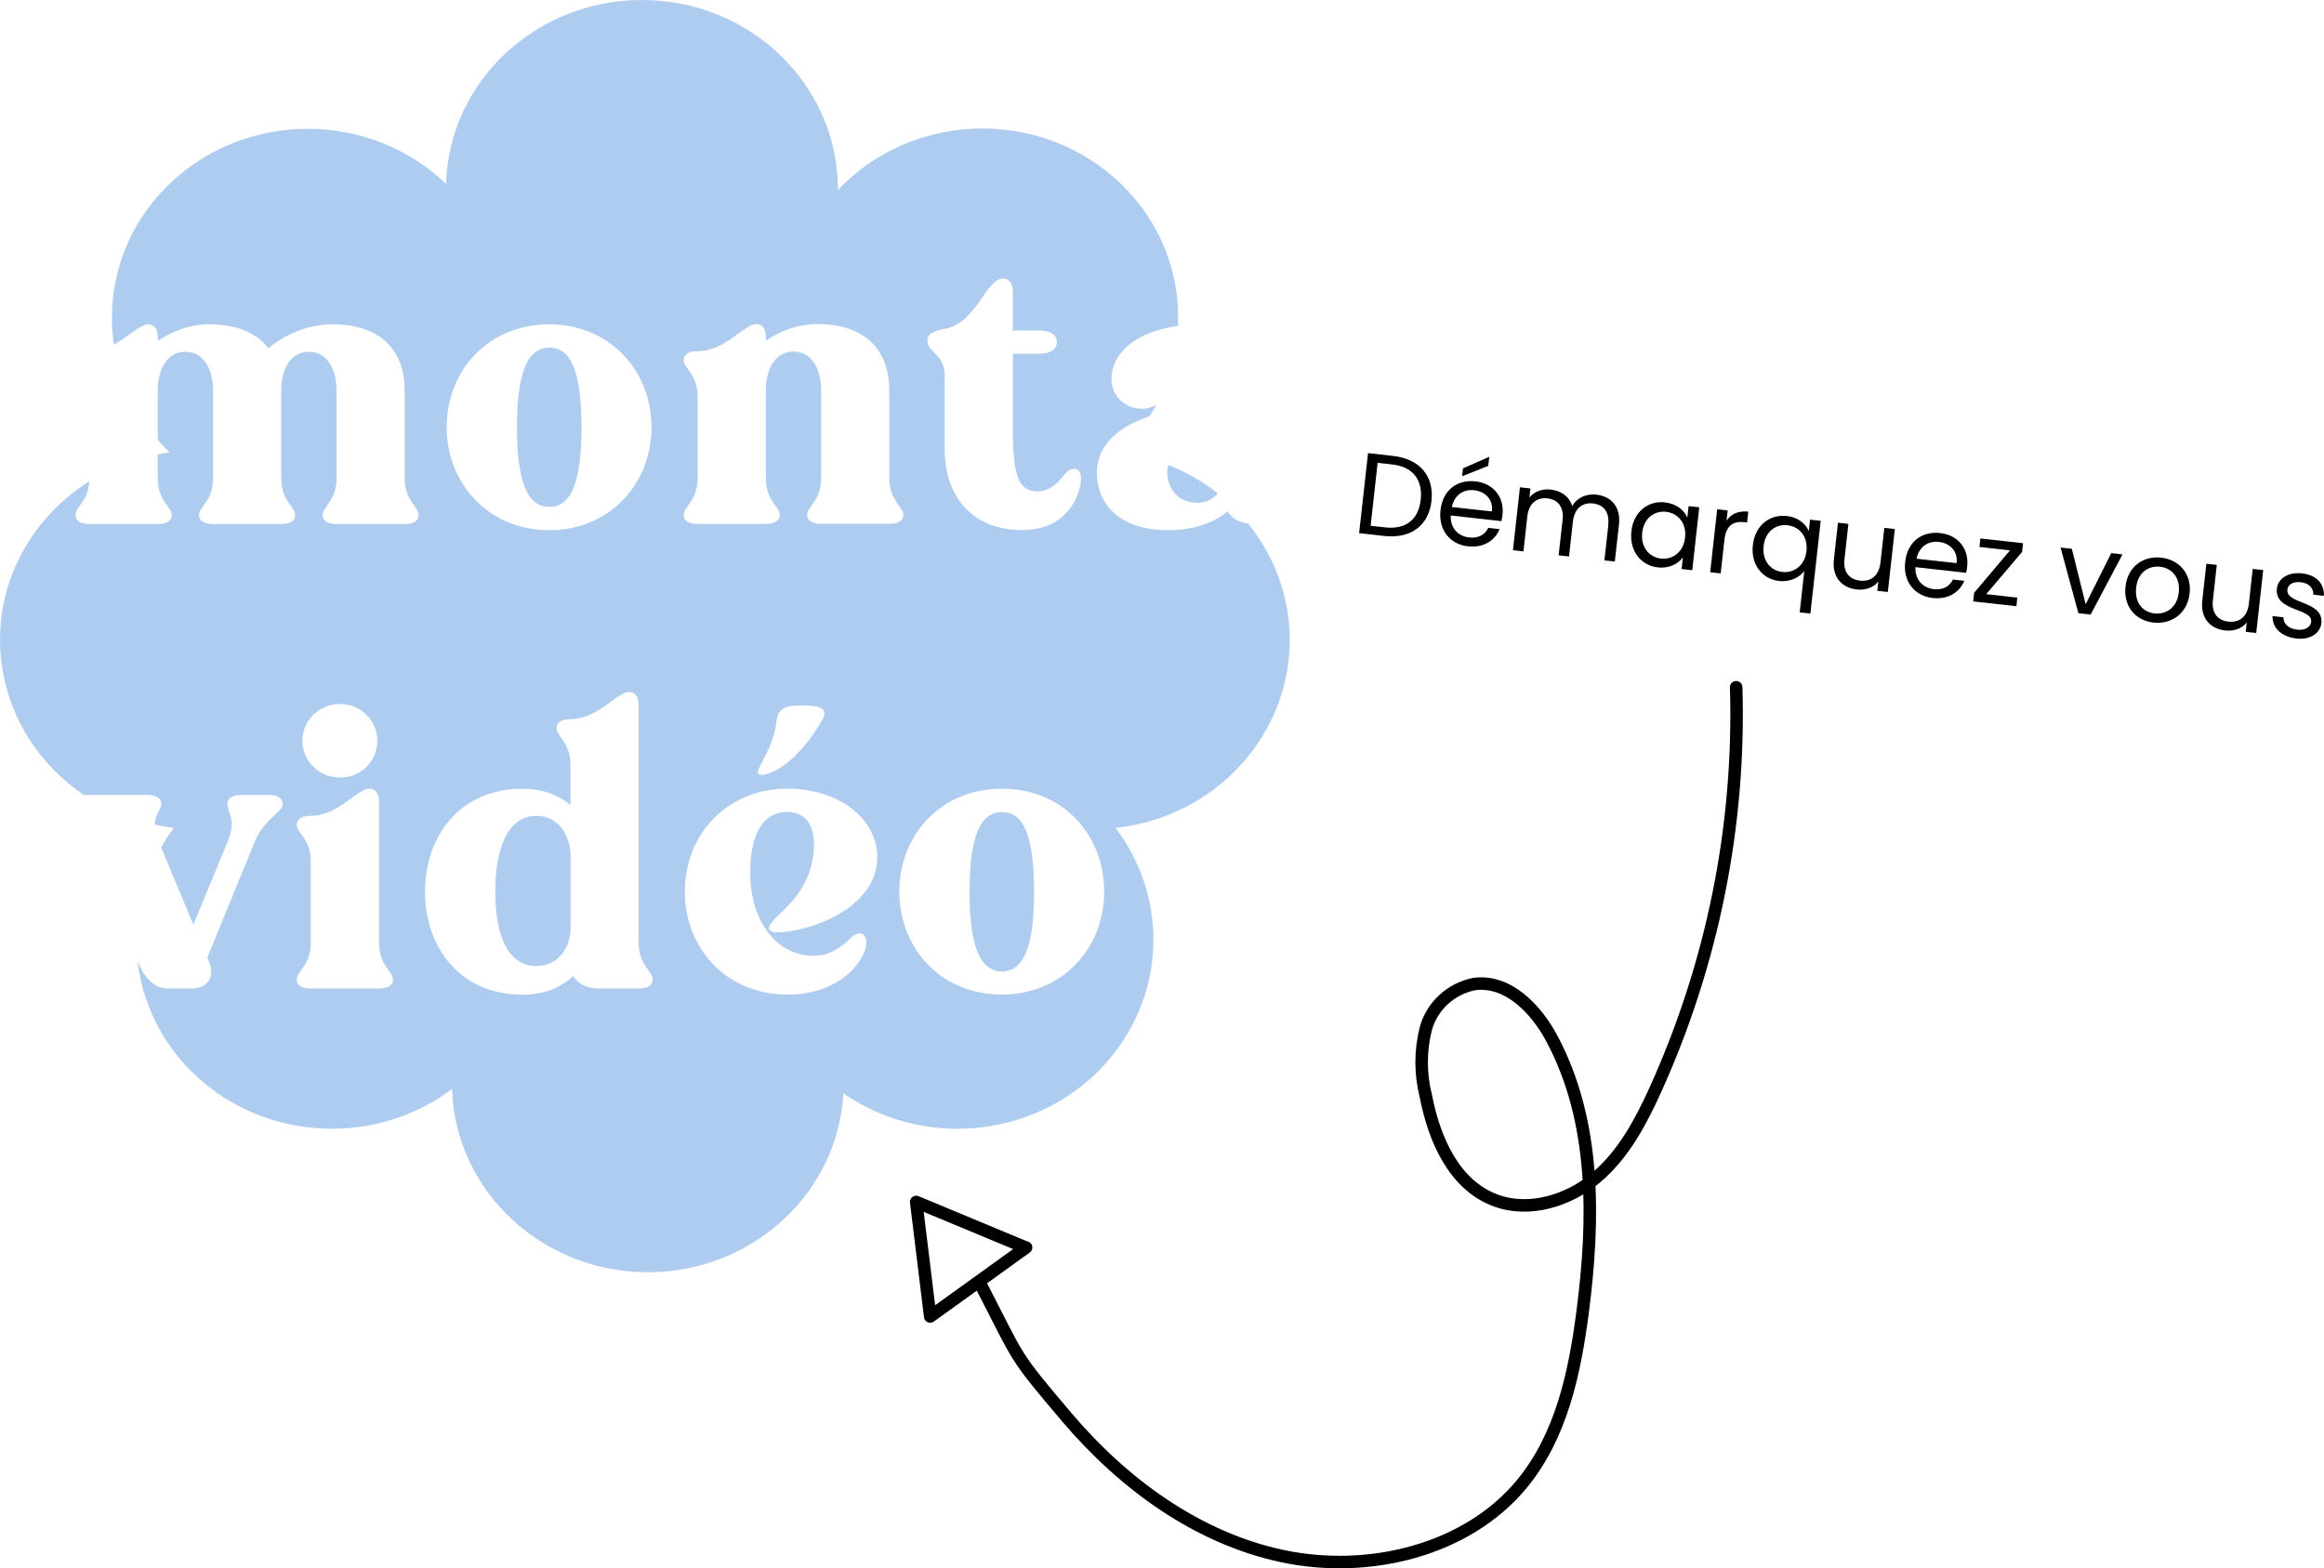 <?xml version="1.0" encoding="UTF-8"?>
<svg id="Calque_1" data-name="Calque 1" xmlns="http://www.w3.org/2000/svg" viewBox="0 0 278.77 188.15">
  <defs>
    <style>
      .cls-1 {
        fill: #aecbf0;
      }

      .cls-2 {
        fill: none;
        stroke: #000;
        stroke-linecap: round;
        stroke-linejoin: round;
        stroke-width: 1.5px;
      }
    </style>
  </defs>
  <g id="Groupe_26" data-name="Groupe 26">
    <path id="Tracé_119" data-name="Tracé 119" class="cls-2" d="M208.26,82.45c.5,16.61-2.82,33.11-9.71,48.33-1.75,3.84-3.79,7.69-7.05,10.46s-8,4.28-12.06,2.79c-5.05-1.84-7.42-7.42-8.41-12.55-.67-2.65-.67-5.42,0-8.07,.73-2.69,2.96-4.76,5.77-5.35,4.06-.57,7.45,2.98,9.33,6.5,5.32,9.93,5.15,21.74,3.71,32.84-.95,7.3-2.54,14.87-7.29,20.63-6.57,7.97-18.35,10.84-28.66,8.67-10.3-2.17-19.16-8.73-25.86-16.6-6.69-7.87-5.63-6.8-10.35-15.9"/>
    <path id="Tracé_120" data-name="Tracé 120" class="cls-2" d="M123.08,149.66l-5.75,4.14-5.75,4.14-.84-6.87-.84-6.87,6.58,2.74,6.58,2.74Z"/>
  </g>
  <g>
    <path class="cls-1" d="M64.31,97.88c-3.51,0-4.9,4.13-4.9,9.1s1.39,8.91,4.9,8.91c2.89,0,4.13-2.46,4.13-4.6v-8.64c0-2.14-1.25-4.78-4.13-4.78Z"/>
    <path class="cls-1" d="M120.19,97.42c-2.69,0-3.89,3.16-3.89,9.56s1.2,9.56,3.89,9.56,3.85-3.16,3.85-9.56-1.15-9.56-3.85-9.56Z"/>
    <path class="cls-1" d="M65.9,60.82c2.69,0,3.85-3.16,3.85-9.56s-1.15-9.56-3.85-9.56-3.89,3.16-3.89,9.56,1.2,9.56,3.89,9.56Z"/>
    <path class="cls-1" d="M143.61,60.31c1.2,0,1.96-.49,2.46-1.12-1.77-1.4-3.77-2.55-5.93-3.41-.08,.3-.13,.62-.13,.95,0,1.21,.77,3.58,3.61,3.58Z"/>
    <path class="cls-1" d="M147.26,61.33c-1.2,1.07-3.61,2.28-7.12,2.28-5.96,0-8.56-3.25-8.56-6.87s2.97-5.66,6.3-6.8c.29-.45,.57-.9,.82-1.36-.52,.28-1.1,.46-1.73,.46-2.02,0-3.65-1.58-3.65-3.53,0-3.28,3.1-5.74,7.99-6.41,.27-6.08-1.95-12.25-6.72-16.92-9.12-8.93-24-9.03-33.24-.23-.29,.27-.57,.56-.84,.84C100.56,10.25,90.07,.05,77.09,0c-12.76-.05-23.23,9.74-23.59,22.06-9.21-8.84-24.1-8.8-33.26,.09-5.4,5.24-7.57,12.39-6.58,19.19,1.78-.96,3.12-2.43,4.16-2.43,.67,0,1.11,.56,1.11,1.63v.37c1.35-.98,3.65-2,6.15-2,3.46,0,5.77,1.11,7.12,2.88,1.63-1.39,4.38-2.88,7.69-2.88,6.11,0,8.65,3.48,8.65,7.89v10.54c0,2.79,1.68,3.44,1.68,4.46,0,.65-.58,1.07-1.68,1.07h-8.17c-1.11,0-1.68-.42-1.68-1.07,0-1.02,1.68-1.67,1.68-4.46v-10.54c0-2.14-.91-4.6-3.32-4.6s-3.32,2.46-3.32,4.6v10.54c0,2.79,1.68,3.44,1.68,4.46,0,.65-.58,1.07-1.68,1.07h-8.17c-1.11,0-1.68-.42-1.68-1.07,0-1.02,1.68-1.67,1.68-4.46v-10.54c0-2.14-.91-4.6-3.32-4.6s-3.32,2.46-3.32,4.6v5.96c.45,.52,.91,1.02,1.42,1.51-.48,.06-.95,.17-1.42,.26v2.81c0,2.79,1.68,3.44,1.68,4.46,0,.65-.58,1.07-1.68,1.07H10.74c-1.11,0-1.68-.42-1.68-1.07,0-.97,1.49-1.62,1.65-4.05C3.33,62.38-1.05,70.83,.22,79.82c.91,6.45,4.59,12.01,9.84,15.55h7.61c1.11,0,1.68,.42,1.68,1.07,0,.73-.77,1.23-.78,2.5,.76,.16,1.52,.29,2.3,.37-.58,.76-1.08,1.55-1.54,2.35l3.87,9.27,4.13-10.03c1.06-2.6-.05-3.44-.05-4.46,0-.65,.58-1.07,1.68-1.07h3.27c1.11,0,1.68,.42,1.68,1.07,0,1.02-2.26,1.86-3.32,4.46l-5.72,13.98,.24,.6c.53,1.21,.24,3.11-2.16,3.11h-2.84c-1.66,0-2.8-1.35-3.61-3.25,.73,6.05,3.93,11.8,9.42,15.69,8.46,5.99,20.02,5.84,28.3-.38,.4,12.52,11.25,22.36,24.22,21.97,12.19-.37,22.07-9.69,22.73-21.45,10.54,7.3,25.22,4.97,32.78-5.21,5.92-7.97,5.87-18.71-.13-26.63,11.89-1.29,20.88-11.01,20.89-22.57,0-5.23-1.87-10.08-5-13.95-1.2-.15-2.03-.71-2.45-1.47Zm-106.47,23.13c2.45,0,4.47,1.95,4.47,4.41s-1.97,4.41-4.47,4.41-4.52-1.95-4.52-4.41,2.02-4.41,4.52-4.41Zm4.66,34.13h-8.17c-1.11,0-1.68-.42-1.68-1.07,0-1.02,1.68-1.67,1.68-4.46v-9.66c0-2.79-1.68-3.44-1.68-4.46,0-.65,.58-1.07,1.68-1.07,3.32,0,5.53-3.25,7.07-3.25,.67,0,1.11,.56,1.11,1.63v16.81c0,2.79,1.68,3.44,1.68,4.46,0,.65-.58,1.07-1.68,1.07Zm20.44-79.68c7.21,0,12.26,5.53,12.26,12.35s-5.05,12.35-12.26,12.35-12.31-5.53-12.31-12.35,5-12.35,12.31-12.35Zm10.72,79.68h-4.81c-1.54,0-2.55-.65-3.03-1.49-1.15,1.02-2.93,2.23-6.11,2.23-7.55,0-11.68-5.76-11.68-12.35s4.13-12.35,11.68-12.35c2.89,0,4.62,1.02,5.77,1.95v-4.78c0-2.79-1.68-3.44-1.68-4.46,0-.65,.58-1.07,1.68-1.07,3.32,0,5.53-3.25,7.07-3.25,.67,0,1.11,.56,1.11,1.63v28.41c0,2.79,1.68,3.44,1.68,4.46,0,.65-.58,1.07-1.68,1.07ZM113.31,39.46c3.94-.74,4.86-6.04,7.07-6.04,.67,0,1.11,.56,1.11,1.63v4.6h3.22c1.39,0,2.07,.6,2.07,1.39s-.67,1.39-2.07,1.39h-3.22v8.91c0,6.31,.87,7.61,3.03,7.61,1.59,0,2.55-1.3,3.32-2.18,.29-.37,.63-.51,1.01-.51,.48,0,.82,.37,.82,1.11,0,1.81-1.49,6.22-7.07,6.22-6.3,0-9.28-4.41-9.28-9.61v-8.82c0-2.79-2.07-2.83-2.07-4.27,0-.98,.91-1.21,2.07-1.44Zm-18.85,57.95c-3.27,0-4.47,3.2-4.47,7.29,0,5.9,3.22,9.98,7.64,9.98,1.87,0,3.27-1.02,4.47-2.18,.34-.32,.63-.51,1.01-.51,.48,0,.82,.37,.82,1.11,0,1.81-2.84,6.22-9.47,6.22-7.31,0-12.31-5.53-12.31-12.35s5-12.35,12.31-12.35c6.3,0,10.77,3.71,10.77,8.22,0,6.22-8.32,9.01-12.02,9.01-.58,0-.96-.14-.96-.51,0-1.39,5.38-3.58,5.38-10.12,0-2.14-.96-3.81-3.17-3.81Zm-1.3-10.96c.19-1.72,1.54-1.81,2.88-1.81,1.83,0,3.56,.09,2.55,1.81-2.88,4.97-6.01,6.5-7.21,6.5-1.59,0,1.3-2.32,1.78-6.5Zm5.34-23.6c-1.11,0-1.68-.42-1.68-1.07,0-1.02,1.68-1.67,1.68-4.46v-10.54c0-2.14-.91-4.6-3.32-4.6s-3.32,2.46-3.32,4.6v10.54c0,2.79,1.68,3.44,1.68,4.46,0,.65-.58,1.07-1.68,1.07h-8.17c-1.11,0-1.68-.42-1.68-1.07,0-1.02,1.68-1.67,1.68-4.46v-9.66c0-2.79-1.68-3.44-1.68-4.46,0-.65,.58-1.07,1.68-1.07,3.32,0,5.53-3.25,7.07-3.25,.67,0,1.11,.56,1.11,1.63v.37c1.35-.98,3.65-2,6.15-2,6.11,0,8.65,3.48,8.65,7.89v10.54c0,2.79,1.68,3.44,1.68,4.46,0,.65-.58,1.07-1.68,1.07h-8.17Zm21.69,56.47c-7.31,0-12.31-5.53-12.31-12.35s5-12.35,12.31-12.35,12.26,5.53,12.26,12.35-5.05,12.35-12.26,12.35Z"/>
  </g>
  <g>
    <path d="M171.71,60.09c-.33,2.98-2.49,4.56-5.67,4.21l-3.01-.34,1.07-9.6,3.01,.34c3.18,.35,4.93,2.42,4.6,5.39Zm-5.55,3.18c2.53,.28,4-.98,4.26-3.32s-.9-3.95-3.42-4.23l-1.75-.19-.84,7.55,1.75,.19Z"/>
    <path d="M176.12,65.55c-2.17-.24-3.59-1.93-3.33-4.33s1.97-3.71,4.19-3.47,3.48,1.95,3.25,4.02c-.03,.28-.07,.49-.13,.75l-6.08-.68c-.07,1.54,.92,2.5,2.21,2.64,1.14,.13,1.92-.37,2.29-1.15l1.36,.15c-.54,1.33-1.88,2.27-3.77,2.06Zm-1.96-4.72l4.8,.53c.18-1.47-.84-2.41-2.15-2.55-1.24-.14-2.35,.56-2.66,2.02Zm4.48-6.03l-.12,1.09-3.13,1.24,.1-.94,3.15-1.39Z"/>
    <path d="M192.91,62.96c.17-1.54-.57-2.42-1.82-2.56s-2.24,.57-2.42,2.2l-.46,4.16-1.25-.14,.48-4.27c.17-1.54-.57-2.42-1.82-2.56s-2.24,.57-2.42,2.2l-.46,4.16-1.26-.14,.84-7.55,1.26,.14-.12,1.09c.59-.74,1.54-1.07,2.54-.96,1.25,.14,2.23,.81,2.6,1.99,.57-1.04,1.71-1.51,2.88-1.38,1.74,.19,2.96,1.42,2.72,3.58l-.5,4.45-1.25-.14,.48-4.27Z"/>
    <path d="M199.74,60.28c1.42,.16,2.31,.98,2.66,1.82l.15-1.38,1.28,.14-.84,7.55-1.28-.14,.16-1.41c-.55,.76-1.61,1.37-3.02,1.21-2.03-.23-3.42-1.98-3.16-4.33s2-3.7,4.04-3.47Zm.13,1.12c-1.39-.15-2.68,.72-2.88,2.5s.87,2.96,2.25,3.11,2.7-.75,2.89-2.52-.88-2.93-2.27-3.08Z"/>
    <path d="M206.4,68.79l-1.26-.14,.84-7.55,1.26,.14-.14,1.23c.52-.79,1.4-1.22,2.61-1.09l-.14,1.3-.33-.04c-1.21-.13-2.18,.3-2.38,2.05l-.46,4.11Z"/>
    <path d="M214.32,61.9c1.39,.15,2.31,.98,2.65,1.82l.15-1.38,1.28,.14-1.24,11.13-1.28-.14,.55-4.97c-.52,.72-1.61,1.35-3.03,1.2-2.01-.22-3.41-1.98-3.14-4.32s2-3.7,4.05-3.47Zm.11,1.11c-1.39-.15-2.68,.72-2.88,2.5s.87,2.96,2.25,3.11,2.7-.75,2.89-2.52-.88-2.93-2.27-3.08Z"/>
    <path d="M226.45,71.02l-1.26-.14,.12-1.12c-.57,.73-1.55,1.07-2.57,.96-1.75-.19-3-1.42-2.76-3.59l.49-4.42,1.25,.14-.47,4.26c-.17,1.53,.59,2.41,1.87,2.55s2.27-.56,2.45-2.18l.46-4.15,1.26,.14-.84,7.55Z"/>
    <path d="M231.86,71.75c-2.17-.24-3.59-1.93-3.33-4.33s1.97-3.71,4.19-3.47,3.48,1.95,3.25,4.02c-.03,.28-.07,.49-.13,.75l-6.08-.68c-.07,1.54,.92,2.5,2.21,2.64,1.14,.13,1.92-.37,2.29-1.15l1.36,.15c-.54,1.33-1.88,2.27-3.77,2.06Zm-1.96-4.72l4.8,.53c.18-1.47-.84-2.41-2.15-2.55-1.24-.14-2.35,.56-2.66,2.02Z"/>
    <path d="M242.57,66.2l-4.32,5.08,3.73,.42-.11,1.03-5.18-.58,.11-1.03,4.3-5.09-3.66-.41,.11-1.02,5.12,.57-.11,1.02Z"/>
    <path d="M248.52,65.83l1.66,6.66,3.07-6.13,1.35,.15-3.82,7.22-1.47-.16-2.14-7.88,1.36,.15Z"/>
    <path d="M258.31,74.69c-2.15-.24-3.62-1.94-3.35-4.33s2.13-3.7,4.28-3.46,3.68,1.93,3.41,4.31-2.17,3.72-4.34,3.48Zm.12-1.1c1.32,.15,2.71-.61,2.92-2.52s-.95-2.94-2.26-3.08-2.64,.61-2.85,2.51,.87,2.94,2.19,3.09Z"/>
    <path d="M270.64,75.94l-1.26-.14,.12-1.12c-.57,.73-1.55,1.07-2.57,.96-1.75-.19-3-1.42-2.76-3.59l.49-4.42,1.25,.14-.47,4.26c-.17,1.53,.59,2.41,1.87,2.55s2.27-.56,2.45-2.18l.46-4.15,1.26,.14-.84,7.55Z"/>
    <path d="M275.45,76.6c-1.78-.2-2.92-1.3-2.85-2.69l1.3,.15c-.01,.74,.58,1.36,1.65,1.48,1,.11,1.61-.32,1.68-.94,.19-1.68-4.42-1.2-4.11-4.01,.13-1.16,1.33-1.99,3.02-1.8s2.69,1.21,2.61,2.69l-1.26-.14c.03-.76-.49-1.38-1.51-1.49-.93-.1-1.53,.28-1.6,.88-.2,1.79,4.32,1.3,4.08,4.01-.14,1.24-1.34,2.05-3.02,1.87Z"/>
  </g>
</svg>